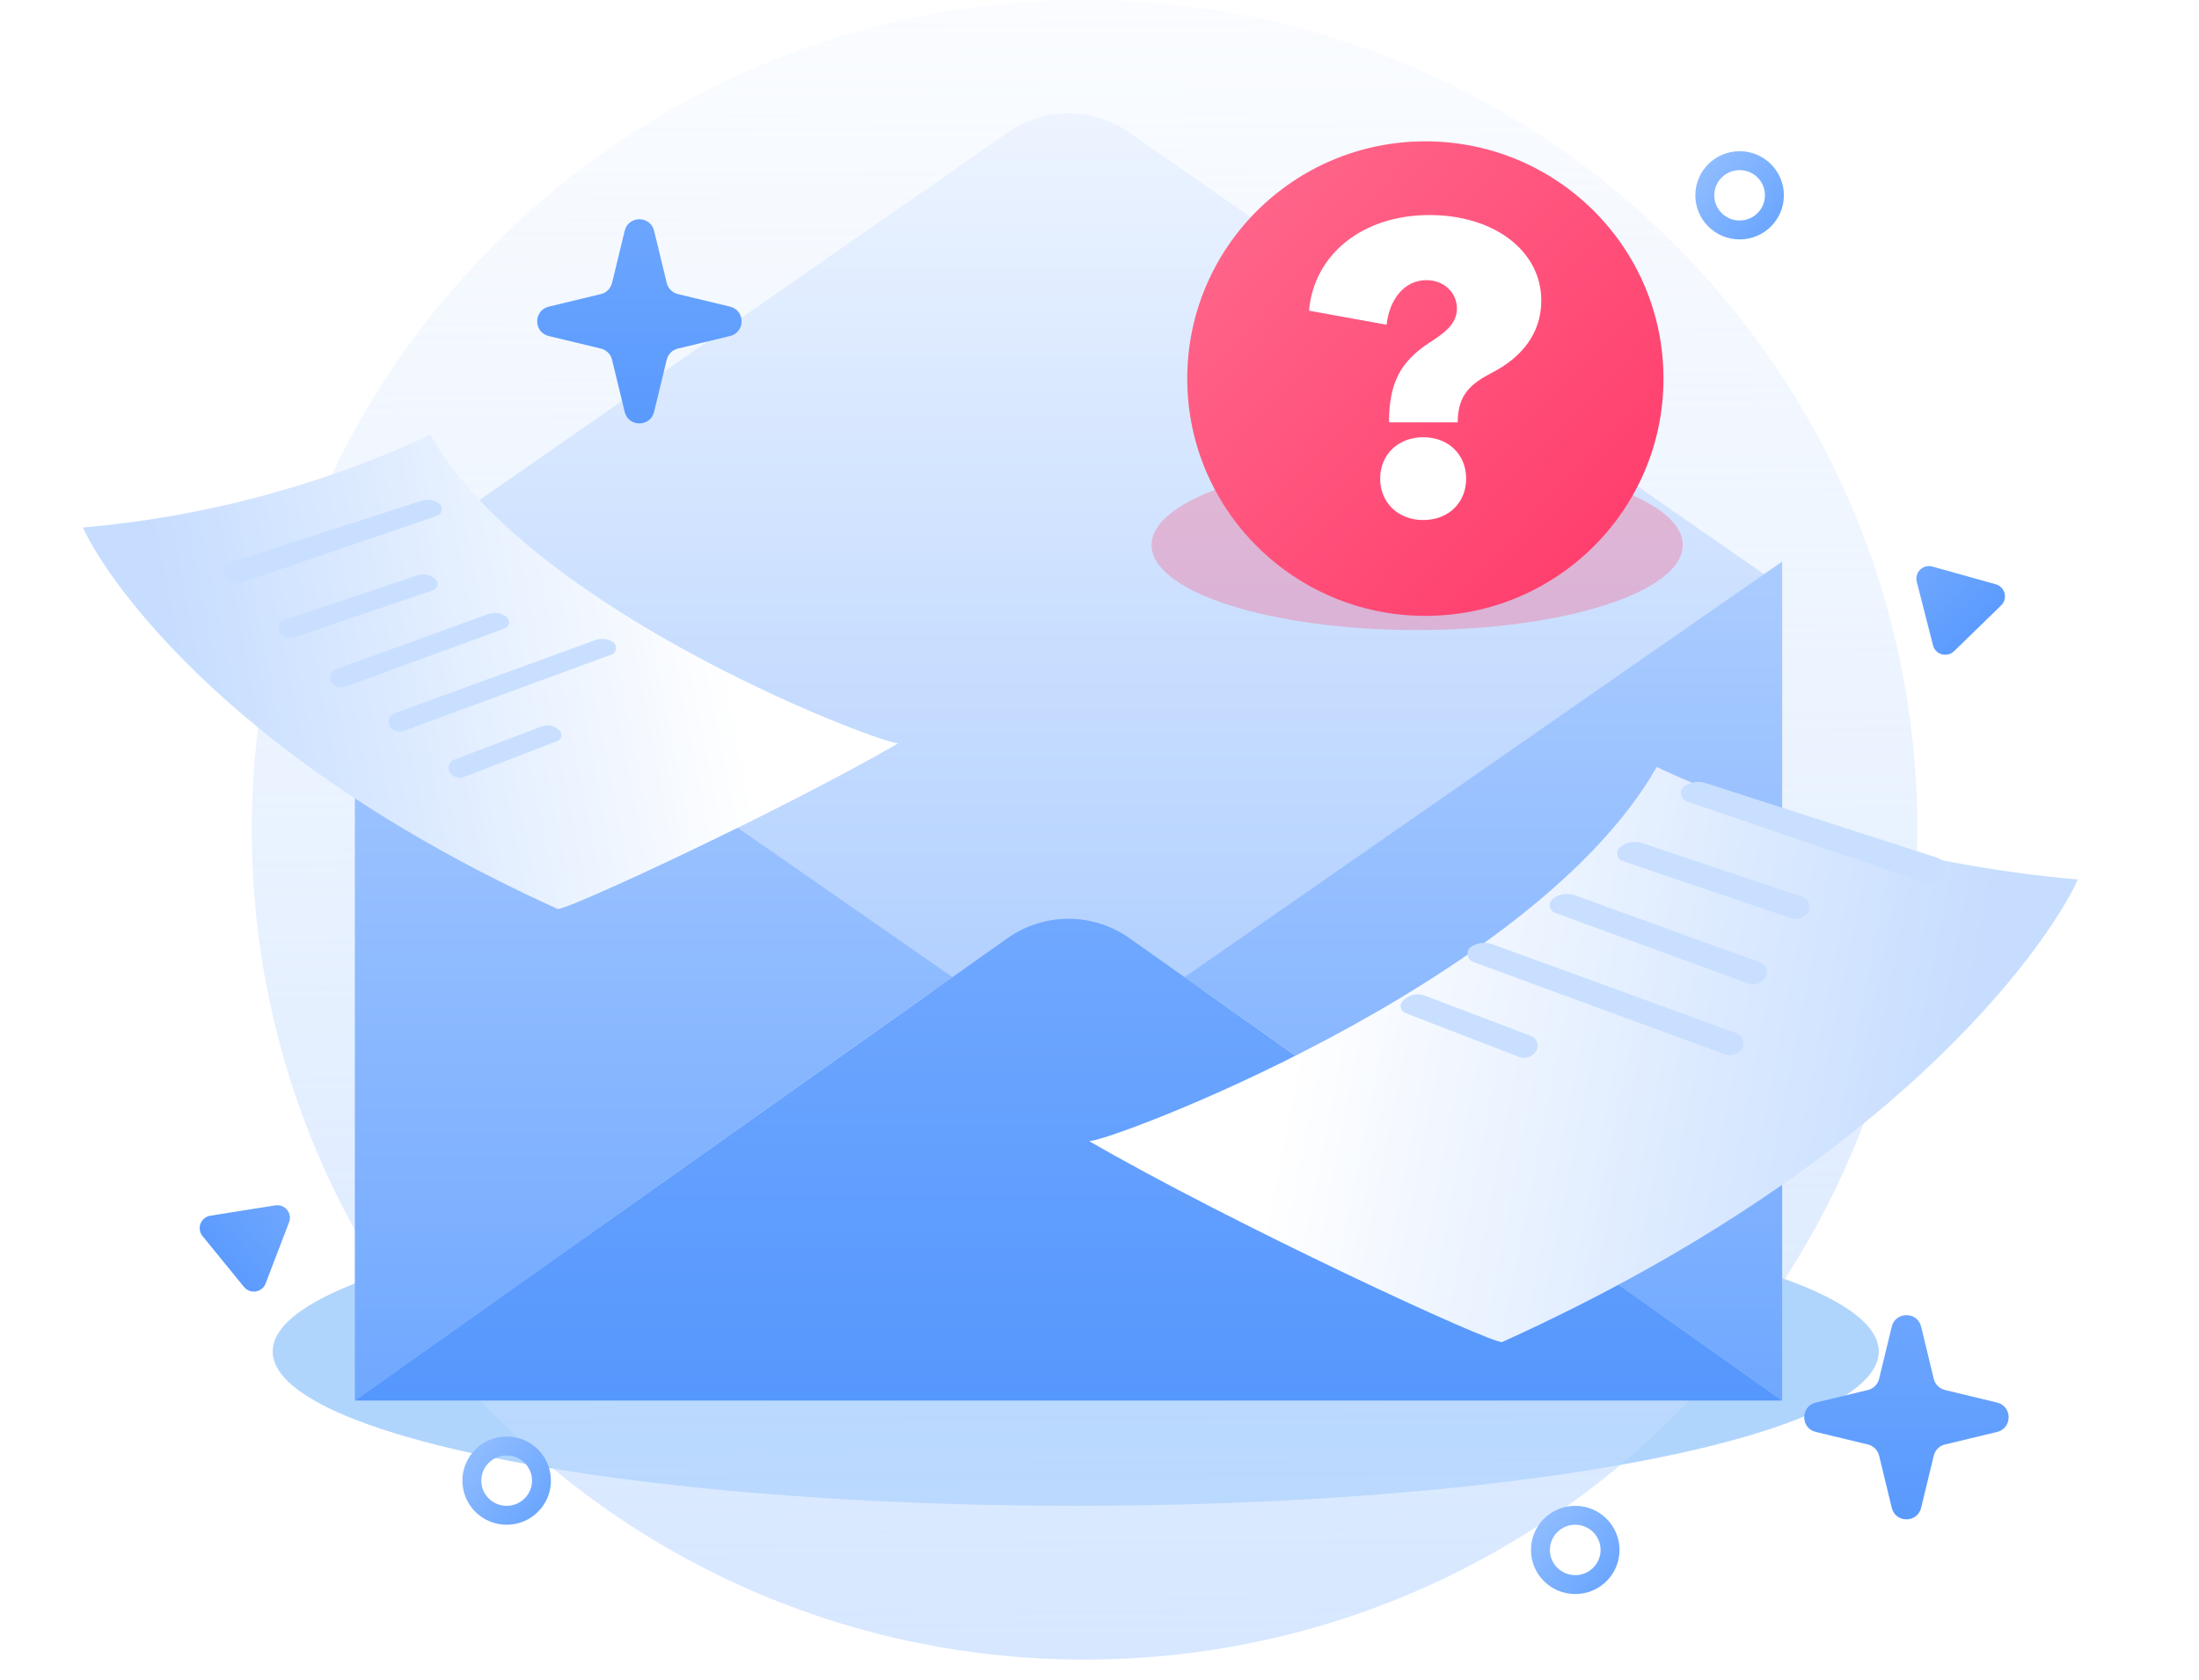 <svg width="106" height="81" viewBox="0 0 106 81" fill="none" xmlns="http://www.w3.org/2000/svg">
<g filter="url(#filter0_f_830_6430)">
<ellipse cx="51.854" cy="65.147" rx="38.709" ry="7.441" fill="#1F88F8" fill-opacity="0.35"/>
</g>
<path d="M52.279 80C74.449 80 92.421 62.091 92.421 40C92.421 17.909 74.449 0 52.279 0C30.109 0 12.137 17.909 12.137 40C12.137 62.091 30.109 80 52.279 80Z" fill="url(#paint0_linear_830_6430)"/>
<g filter="url(#filter1_d_830_6430)">
<path d="M85.904 27.07L51.505 50.991L17.105 27.07L48.595 5.163C49.449 4.57 50.465 4.252 51.506 4.252C52.547 4.252 53.563 4.57 54.417 5.163L60.698 9.539L62.343 10.677L78.903 22.199L80.647 23.42L85.904 27.07Z" fill="url(#paint1_linear_830_6430)"/>
</g>
<path d="M45.911 47.102L17.105 67.513V27.07L45.911 47.102Z" fill="url(#paint2_linear_830_6430)"/>
<g filter="url(#filter2_f_830_6430)">
<ellipse cx="68.313" cy="26.272" rx="12.802" ry="4.1" fill="#FF4C77" fill-opacity="0.3"/>
</g>
<path d="M57.102 47.102L85.907 67.513V27.07L57.102 47.102Z" fill="url(#paint3_linear_830_6430)"/>
<path d="M17.105 67.513L48.558 45.23C49.419 44.619 50.449 44.291 51.506 44.291C52.563 44.291 53.593 44.619 54.454 45.23L85.904 67.513H17.105Z" fill="url(#paint4_linear_830_6430)"/>
<path d="M68.888 23.906C69.846 23.906 70.514 23.253 70.514 22.341C70.514 21.429 69.846 20.776 68.888 20.776C67.946 20.776 67.262 21.429 67.262 22.341C67.262 23.253 67.946 23.906 68.888 23.906ZM70.195 20.214C70.195 19.15 70.712 18.74 71.502 18.33C72.565 17.783 73.355 16.886 73.355 15.61C73.355 13.711 71.547 12.374 69.131 12.374C66.579 12.374 64.755 13.878 64.573 15.99L67.505 16.522C67.612 15.549 68.189 14.835 69.01 14.835C69.663 14.835 70.165 15.291 70.165 15.914C70.165 16.537 69.602 16.886 69.116 17.205C68.052 17.904 67.597 18.694 67.597 20.214H70.195Z" fill="white"/>
<g filter="url(#filter3_d_830_6430)">
<path d="M20.74 19.742C15.467 22.2 9.8 23.713 3.999 24.212C4.783 26.027 10.352 35.115 26.883 42.603C27.33 42.671 37.653 37.886 43.318 34.605C43.126 34.879 25.721 28.497 20.74 19.742Z" fill="url(#paint5_linear_830_6430)"/>
</g>
<path d="M68.708 29.688C75.047 29.688 80.186 24.567 80.186 18.25C80.186 11.934 75.047 6.813 68.708 6.813C62.369 6.813 57.23 11.934 57.23 18.25C57.23 24.567 62.369 29.688 68.708 29.688Z" fill="url(#paint6_linear_830_6430)"/>
<path d="M68.602 25.068C69.822 25.068 70.674 24.235 70.674 23.073C70.674 21.91 69.822 21.077 68.602 21.077C67.4 21.077 66.529 21.91 66.529 23.073C66.529 24.235 67.4 25.068 68.602 25.068ZM70.267 20.361C70.267 19.005 70.926 18.482 71.933 17.959C73.289 17.262 74.296 16.119 74.296 14.492C74.296 12.07 71.991 10.366 68.911 10.366C65.657 10.366 63.333 12.283 63.1 14.976L66.839 15.654C66.974 14.414 67.71 13.504 68.756 13.504C69.589 13.504 70.229 14.085 70.229 14.879C70.229 15.673 69.512 16.119 68.892 16.526C67.536 17.416 66.955 18.424 66.955 20.361H70.267Z" fill="white"/>
<path d="M21.147 24.26C20.905 24.092 20.598 24.047 20.318 24.137L11.088 27.113C10.759 27.219 10.642 27.625 10.864 27.891C11.043 28.105 11.335 28.187 11.599 28.097L21.064 24.867C21.33 24.776 21.379 24.42 21.147 24.26Z" fill="#C9DFFF"/>
<path d="M20.989 27.923C20.755 27.704 20.42 27.631 20.117 27.733L13.727 29.876C13.445 29.97 13.347 30.317 13.536 30.546C13.69 30.732 13.944 30.804 14.173 30.727L20.875 28.453C21.101 28.376 21.163 28.086 20.989 27.923Z" fill="#C9DFFF"/>
<path d="M24.416 29.737C24.172 29.543 23.845 29.488 23.552 29.595L16.191 32.26C15.903 32.365 15.817 32.73 16.028 32.953C16.189 33.123 16.436 33.181 16.656 33.101L24.326 30.296C24.564 30.209 24.615 29.896 24.416 29.737Z" fill="#C9DFFF"/>
<path d="M26.991 35.237C26.764 34.988 26.409 34.903 26.094 35.023L21.887 36.622C21.629 36.72 21.537 37.037 21.701 37.259C21.855 37.466 22.128 37.546 22.369 37.453L26.878 35.713C27.072 35.638 27.13 35.392 26.991 35.237Z" fill="#C9DFFF"/>
<g filter="url(#filter4_d_830_6430)">
<path d="M81.7 32.415C88.094 35.396 94.966 37.23 101.999 37.835C101.049 40.037 94.296 51.056 74.251 60.136C73.709 60.218 61.192 54.416 54.322 50.437C54.556 50.769 75.66 43.031 81.7 32.415Z" fill="url(#paint7_linear_830_6430)"/>
</g>
<path d="M81.205 37.894C81.499 37.69 81.87 37.635 82.21 37.745L93.402 41.353C93.802 41.482 93.944 41.974 93.674 42.297C93.457 42.556 93.102 42.655 92.782 42.546L81.306 38.629C80.983 38.519 80.924 38.088 81.205 37.894Z" fill="#C9DFFF"/>
<path d="M78.073 40.862C78.357 40.597 78.763 40.508 79.131 40.632L86.879 43.23C87.22 43.345 87.34 43.765 87.111 44.042C86.924 44.269 86.616 44.356 86.338 44.262L78.211 41.504C77.937 41.411 77.862 41.06 78.073 40.862Z" fill="#C9DFFF"/>
<path d="M74.855 43.327C75.15 43.091 75.548 43.025 75.903 43.154L84.828 46.386C85.178 46.513 85.282 46.956 85.027 47.226C84.831 47.432 84.531 47.503 84.265 47.406L74.965 44.005C74.676 43.899 74.614 43.519 74.855 43.327Z" fill="#C9DFFF"/>
<path d="M67.607 48.258C67.882 47.956 68.313 47.853 68.694 47.998L73.796 49.938C74.108 50.056 74.22 50.44 74.021 50.709C73.835 50.961 73.503 51.057 73.211 50.944L67.743 48.834C67.508 48.744 67.438 48.445 67.607 48.258Z" fill="#C9DFFF"/>
<path d="M70.937 45.625C71.239 45.436 71.61 45.397 71.944 45.519L83.695 49.8C84.07 49.937 84.16 50.425 83.859 50.687C83.66 50.86 83.382 50.911 83.135 50.821L71.014 46.371C70.687 46.252 70.642 45.809 70.937 45.625Z" fill="#C9DFFF"/>
<path d="M29.535 30.939C29.286 30.784 28.98 30.752 28.705 30.852L19.014 34.383C18.704 34.495 18.63 34.898 18.878 35.114C19.043 35.257 19.271 35.299 19.475 35.224L29.471 31.555C29.741 31.456 29.778 31.092 29.535 30.939Z" fill="#C9DFFF"/>
<path d="M85.534 9.415C85.534 10.336 84.784 11.085 83.856 11.085C82.928 11.085 82.178 10.336 82.178 9.415C82.178 8.494 82.928 7.745 83.856 7.745C84.784 7.745 85.534 8.494 85.534 9.415Z" stroke="url(#paint8_linear_830_6430)" stroke-width="0.912"/>
<path d="M26.101 71.374C26.101 72.295 25.351 73.044 24.423 73.044C23.494 73.044 22.745 72.295 22.745 71.374C22.745 70.453 23.494 69.704 24.423 69.704C25.351 69.704 26.101 70.453 26.101 71.374Z" stroke="url(#paint9_linear_830_6430)" stroke-width="0.912"/>
<path d="M77.61 74.715C77.61 75.636 76.861 76.385 75.932 76.385C75.004 76.385 74.255 75.636 74.255 74.715C74.255 73.794 75.004 73.044 75.932 73.044C76.861 73.044 77.61 73.794 77.61 74.715Z" stroke="url(#paint10_linear_830_6430)" stroke-width="0.912"/>
<path d="M30.112 11.126C30.292 10.383 31.35 10.383 31.53 11.126L32.139 13.639C32.203 13.905 32.411 14.112 32.677 14.176L35.189 14.781C35.934 14.96 35.934 16.019 35.189 16.199L32.677 16.803C32.411 16.867 32.203 17.074 32.139 17.34L31.53 19.853C31.35 20.597 30.292 20.597 30.112 19.853L29.503 17.34C29.439 17.074 29.231 16.867 28.965 16.803L26.453 16.199C25.709 16.019 25.709 14.96 26.453 14.781L28.965 14.176C29.231 14.112 29.439 13.905 29.503 13.639L30.112 11.126Z" fill="url(#paint11_linear_830_6430)"/>
<path d="M91.189 63.954C91.369 63.211 92.426 63.211 92.606 63.954L93.215 66.467C93.279 66.733 93.487 66.94 93.753 67.004L96.265 67.609C97.01 67.788 97.01 68.847 96.265 69.027L93.753 69.631C93.487 69.695 93.279 69.902 93.215 70.168L92.606 72.681C92.426 73.425 91.369 73.425 91.189 72.681L90.58 70.168C90.515 69.902 90.307 69.695 90.041 69.631L87.53 69.027C86.785 68.847 86.785 67.788 87.53 67.609L90.041 67.004C90.307 66.94 90.515 66.733 90.58 66.467L91.189 63.954Z" fill="url(#paint12_linear_830_6430)"/>
<path d="M13.269 58.104C13.732 58.03 14.102 58.483 13.934 58.92L12.803 61.871C12.636 62.307 12.058 62.399 11.762 62.037L9.763 59.585C9.467 59.222 9.676 58.677 10.139 58.603L13.269 58.104Z" fill="url(#paint13_linear_830_6430)"/>
<path d="M92.395 28.044C92.279 27.592 92.698 27.184 93.149 27.311L96.202 28.165C96.653 28.291 96.798 28.857 96.462 29.183L94.193 31.39C93.858 31.716 93.294 31.558 93.178 31.105L92.395 28.044Z" fill="url(#paint14_linear_830_6430)"/>
<defs>
<filter id="filter0_f_830_6430" x="5.548" y="50.11" width="92.61" height="30.074" filterUnits="userSpaceOnUse" color-interpolation-filters="sRGB">
<feFlood flood-opacity="0" result="BackgroundImageFix"/>
<feBlend mode="normal" in="SourceGraphic" in2="BackgroundImageFix" result="shape"/>
<feGaussianBlur stdDeviation="3.798" result="effect1_foregroundBlur_830_6430"/>
</filter>
<filter id="filter1_d_830_6430" x="15.89" y="4.252" width="71.23" height="49.17" filterUnits="userSpaceOnUse" color-interpolation-filters="sRGB">
<feFlood flood-opacity="0" result="BackgroundImageFix"/>
<feColorMatrix in="SourceAlpha" type="matrix" values="0 0 0 0 0 0 0 0 0 0 0 0 0 0 0 0 0 0 127 0" result="hardAlpha"/>
<feOffset dy="1.215"/>
<feGaussianBlur stdDeviation="0.608"/>
<feComposite in2="hardAlpha" operator="out"/>
<feColorMatrix type="matrix" values="0 0 0 0 0 0 0 0 0 0 0 0 0 0 0 0 0 0 0.25 0"/>
<feBlend mode="normal" in2="BackgroundImageFix" result="effect1_dropShadow_830_6430"/>
<feBlend mode="normal" in="SourceGraphic" in2="effect1_dropShadow_830_6430" result="shape"/>
</filter>
<filter id="filter2_f_830_6430" x="47.916" y="14.575" width="40.796" height="23.393" filterUnits="userSpaceOnUse" color-interpolation-filters="sRGB">
<feFlood flood-opacity="0" result="BackgroundImageFix"/>
<feBlend mode="normal" in="SourceGraphic" in2="BackgroundImageFix" result="shape"/>
<feGaussianBlur stdDeviation="3.798" result="effect1_foregroundBlur_830_6430"/>
</filter>
<filter id="filter3_d_830_6430" x="0.354" y="17.311" width="46.611" height="30.154" filterUnits="userSpaceOnUse" color-interpolation-filters="sRGB">
<feFlood flood-opacity="0" result="BackgroundImageFix"/>
<feColorMatrix in="SourceAlpha" type="matrix" values="0 0 0 0 0 0 0 0 0 0 0 0 0 0 0 0 0 0 127 0" result="hardAlpha"/>
<feOffset dy="1.215"/>
<feGaussianBlur stdDeviation="1.823"/>
<feComposite in2="hardAlpha" operator="out"/>
<feColorMatrix type="matrix" values="0 0 0 0 0.02 0 0 0 0 0.169 0 0 0 0 0.396 0 0 0 0.15 0"/>
<feBlend mode="normal" in2="BackgroundImageFix" result="effect1_dropShadow_830_6430"/>
<feBlend mode="normal" in="SourceGraphic" in2="effect1_dropShadow_830_6430" result="shape"/>
</filter>
<filter id="filter4_d_830_6430" x="47.315" y="31.807" width="58.007" height="38.052" filterUnits="userSpaceOnUse" color-interpolation-filters="sRGB">
<feFlood flood-opacity="0" result="BackgroundImageFix"/>
<feColorMatrix in="SourceAlpha" type="matrix" values="0 0 0 0 0 0 0 0 0 0 0 0 0 0 0 0 0 0 127 0" result="hardAlpha"/>
<feOffset dx="-1.842" dy="4.558"/>
<feGaussianBlur stdDeviation="2.583"/>
<feComposite in2="hardAlpha" operator="out"/>
<feColorMatrix type="matrix" values="0 0 0 0 0.021 0 0 0 0 0.168 0 0 0 0 0.396 0 0 0 0.15 0"/>
<feBlend mode="normal" in2="BackgroundImageFix" result="effect1_dropShadow_830_6430"/>
<feBlend mode="normal" in="SourceGraphic" in2="effect1_dropShadow_830_6430" result="shape"/>
</filter>
<linearGradient id="paint0_linear_830_6430" x1="51.97" y1="-13.025" x2="52.786" y2="127.449" gradientUnits="userSpaceOnUse">
<stop stop-color="#CAE0FF" stop-opacity="0"/>
<stop offset="1" stop-color="#BCD8FF"/>
</linearGradient>
<linearGradient id="paint1_linear_830_6430" x1="51.505" y1="4.252" x2="51.505" y2="50.991" gradientUnits="userSpaceOnUse">
<stop stop-color="#EDF4FF"/>
<stop offset="1" stop-color="#ABCCFF"/>
</linearGradient>
<linearGradient id="paint2_linear_830_6430" x1="31.508" y1="27.07" x2="31.508" y2="67.513" gradientUnits="userSpaceOnUse">
<stop stop-color="#ABCCFF"/>
<stop offset="1" stop-color="#70A8FF"/>
</linearGradient>
<linearGradient id="paint3_linear_830_6430" x1="71.504" y1="27.07" x2="71.504" y2="67.513" gradientUnits="userSpaceOnUse">
<stop stop-color="#ABCCFF"/>
<stop offset="1" stop-color="#70A8FF"/>
</linearGradient>
<linearGradient id="paint4_linear_830_6430" x1="51.505" y1="44.291" x2="51.505" y2="67.513" gradientUnits="userSpaceOnUse">
<stop stop-color="#70A8FF"/>
<stop offset="1" stop-color="#5597FD"/>
</linearGradient>
<linearGradient id="paint5_linear_830_6430" x1="8.266" y1="29.916" x2="34.015" y2="24.87" gradientUnits="userSpaceOnUse">
<stop stop-color="#C6DDFF"/>
<stop offset="1" stop-color="white"/>
</linearGradient>
<linearGradient id="paint6_linear_830_6430" x1="57.34" y1="8.352" x2="80.124" y2="29.845" gradientUnits="userSpaceOnUse">
<stop stop-color="#FF698D"/>
<stop offset="1" stop-color="#FF3868"/>
</linearGradient>
<linearGradient id="paint7_linear_830_6430" x1="96.825" y1="44.752" x2="65.603" y2="38.634" gradientUnits="userSpaceOnUse">
<stop stop-color="#C6DDFF"/>
<stop offset="1" stop-color="white"/>
</linearGradient>
<linearGradient id="paint8_linear_830_6430" x1="81.234" y1="8.086" x2="87.881" y2="13.868" gradientUnits="userSpaceOnUse">
<stop stop-color="#94BFFF"/>
<stop offset="1" stop-color="#4C94FE"/>
</linearGradient>
<linearGradient id="paint9_linear_830_6430" x1="21.8" y1="70.045" x2="28.447" y2="75.826" gradientUnits="userSpaceOnUse">
<stop stop-color="#94BFFF"/>
<stop offset="1" stop-color="#4C94FE"/>
</linearGradient>
<linearGradient id="paint10_linear_830_6430" x1="73.31" y1="73.386" x2="79.957" y2="79.167" gradientUnits="userSpaceOnUse">
<stop stop-color="#94BFFF"/>
<stop offset="1" stop-color="#4C94FE"/>
</linearGradient>
<linearGradient id="paint11_linear_830_6430" x1="30.821" y1="8.2" x2="30.821" y2="22.779" gradientUnits="userSpaceOnUse">
<stop stop-color="#70A8FF"/>
<stop offset="1" stop-color="#5597FD"/>
</linearGradient>
<linearGradient id="paint12_linear_830_6430" x1="91.897" y1="61.028" x2="91.897" y2="75.607" gradientUnits="userSpaceOnUse">
<stop stop-color="#70A8FF"/>
<stop offset="1" stop-color="#5597FD"/>
</linearGradient>
<linearGradient id="paint13_linear_830_6430" x1="14.311" y1="57.938" x2="9.593" y2="61.785" gradientUnits="userSpaceOnUse">
<stop stop-color="#70A8FF"/>
<stop offset="1" stop-color="#5597FD"/>
</linearGradient>
<linearGradient id="paint14_linear_830_6430" x1="92.134" y1="27.026" x2="96.377" y2="31.388" gradientUnits="userSpaceOnUse">
<stop stop-color="#70A8FF"/>
<stop offset="1" stop-color="#5597FD"/>
</linearGradient>
</defs>
</svg>
